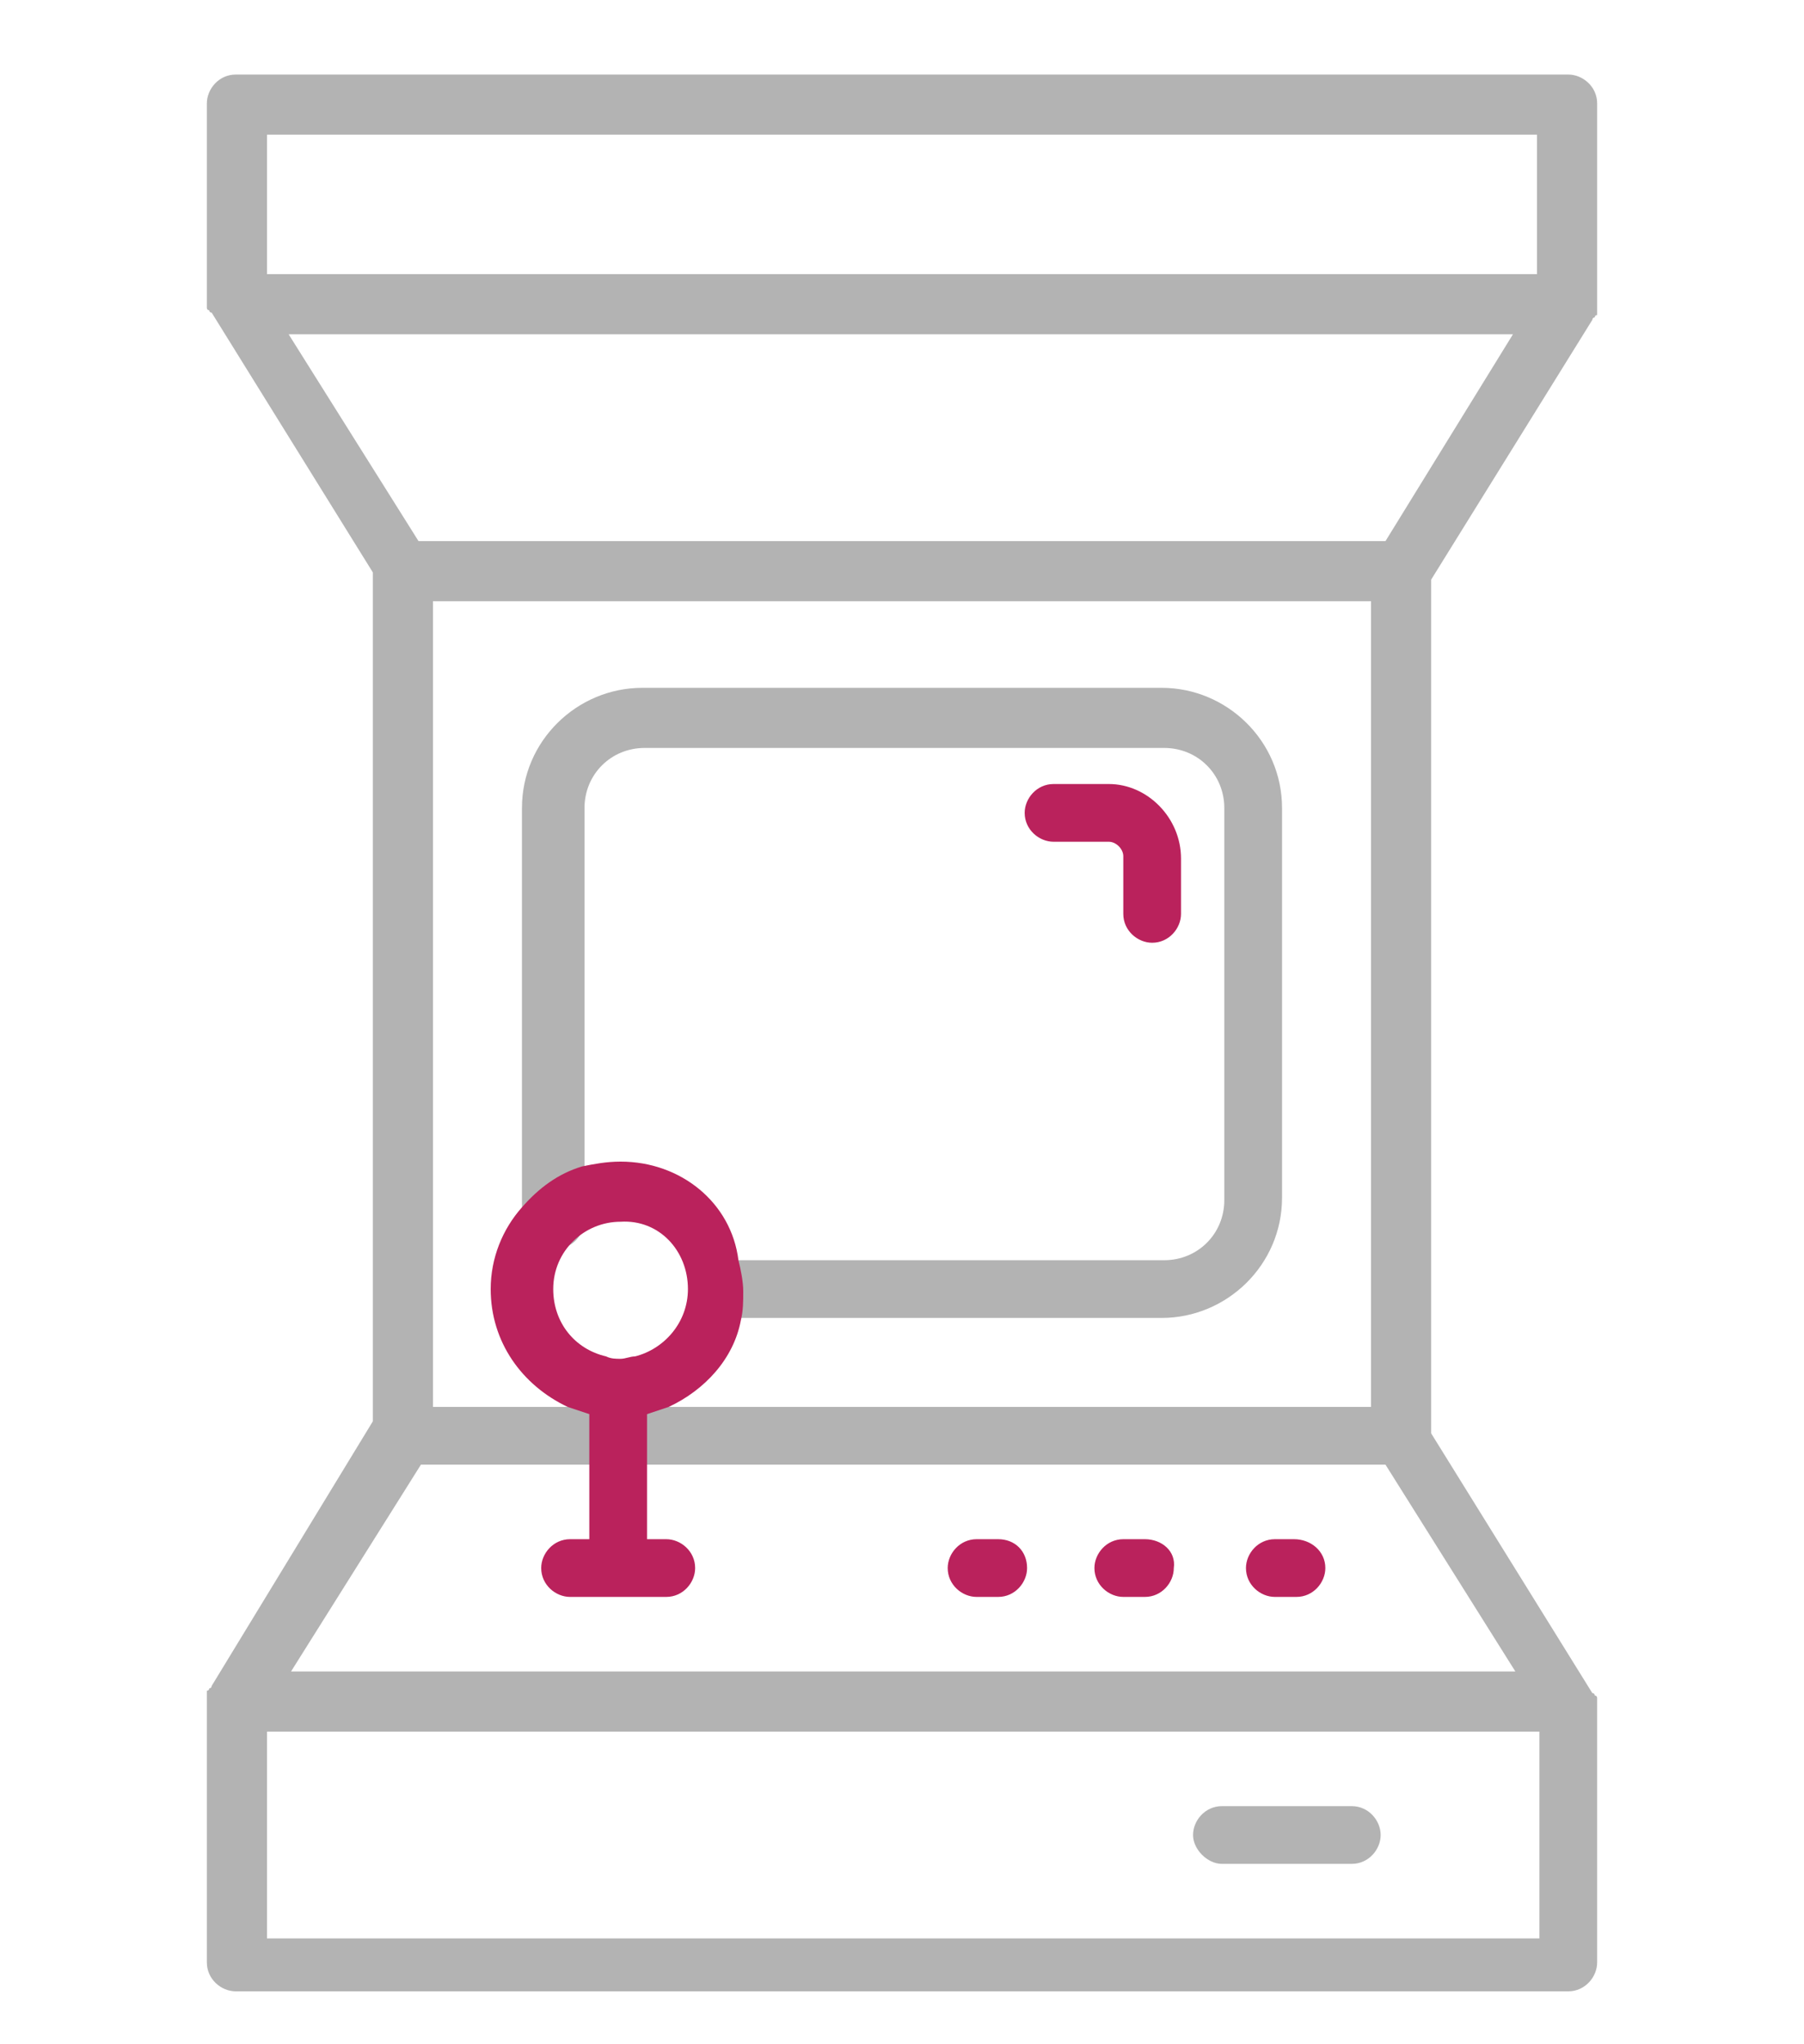 <?xml version="1.0" encoding="utf-8"?>
<!-- Generator: Adobe Illustrator 26.3.1, SVG Export Plug-In . SVG Version: 6.00 Build 0)  -->
<svg version="1.1" id="Camada_1" xmlns="http://www.w3.org/2000/svg" xmlns:xlink="http://www.w3.org/1999/xlink" x="0px" y="0px"
	 viewBox="0 0 75 85" style="enable-background:new 0 0 75 85;" xml:space="preserve">
<style type="text/css">
	.st0{fill:#B3B3B3;}
	.st1{fill:#BA225C;}
</style>
<g>
	<g>
		<path class="st0" d="M48.3,28.6H26.7c-2.7,0-5,2.2-5,5v16.3c0,0.3,0,0.7,0.1,1c0.1,0.7,0.8,1.1,1.5,1c0.7-0.1,1.1-0.8,1-1.5
			c0-0.2,0-0.3,0-0.5V33.6c0-1.4,1.1-2.5,2.5-2.5h21.6c1.4,0,2.5,1.1,2.5,2.5v16.3c0,1.4-1.1,2.5-2.5,2.5H29.9
			c-0.7,0-1.2,0.6-1.2,1.2c0,0.7,0.6,1.2,1.2,1.2h18.4c2.7,0,5-2.2,5-5V33.6C53.3,30.8,51,28.6,48.3,28.6z"/>
		<path class="st0" d="M66.4,4.3c0-0.7-0.6-1.2-1.2-1.2H9.8c-0.7,0-1.2,0.6-1.2,1.2v8.3c0,0,0,0,0,0c0,0,0,0,0,0c0,0,0,0.1,0,0.1
			c0,0,0,0,0,0c0,0,0,0.1,0,0.1c0,0,0,0,0,0c0,0,0,0.1,0.1,0.1c0,0,0,0,0,0c0,0,0,0.1,0.1,0.1c0,0,0,0,0,0l6.7,10.8v35.3L8.8,70.1
			c0,0,0,0,0,0c0,0,0,0.1-0.1,0.1c0,0,0,0,0,0c0,0,0,0.1-0.1,0.1c0,0,0,0,0,0c0,0,0,0.1,0,0.1c0,0,0,0,0,0c0,0,0,0.1,0,0.1
			c0,0,0,0,0,0c0,0,0,0,0,0v11.1c0,0.7,0.6,1.2,1.2,1.2h55.4c0.7,0,1.2-0.6,1.2-1.2V70.8c0,0,0,0,0,0c0,0,0,0,0,0c0,0,0-0.1,0-0.1
			c0,0,0,0,0,0c0,0,0-0.1,0-0.1c0,0,0,0,0,0c0,0,0-0.1-0.1-0.1c0,0,0,0,0,0c0,0,0-0.1-0.1-0.1c0,0,0,0,0,0l-6.7-10.8V24.1l6.7-10.8
			c0,0,0,0,0,0c0,0,0-0.1,0.1-0.1c0,0,0,0,0,0c0,0,0-0.1,0.1-0.1c0,0,0,0,0,0c0,0,0-0.1,0-0.1c0,0,0,0,0,0c0,0,0-0.1,0-0.1
			c0,0,0,0,0,0c0,0,0,0,0,0L66.4,4.3L66.4,4.3z M63.9,5.6v5.8H11.1V5.6H63.9z M11.1,80.6V72h52.9v8.6H11.1z M12.1,69.5l5.4-8.6h40.1
			l5.4,8.6H12.1z M18,58.5V25h39v33.5H18z M57.6,22.5H17.4l-5.4-8.6h50.9L57.6,22.5z"/>
		<path class="st0" d="M56.2,75.1h-5.4c-0.7,0-1.2,0.6-1.2,1.2s0.6,1.2,1.2,1.2h5.4c0.7,0,1.2-0.6,1.2-1.2S56.9,75.1,56.2,75.1z"/>
	</g>
	<g>
		<path class="st1" d="M41.5,64h-0.9c-0.7,0-1.2,0.6-1.2,1.2c0,0.7,0.6,1.2,1.2,1.2h0.9c0.7,0,1.2-0.6,1.2-1.2
			C42.7,64.5,42.2,64,41.5,64z"/>
		<path class="st1" d="M47.6,64h-0.9c-0.7,0-1.2,0.6-1.2,1.2c0,0.7,0.6,1.2,1.2,1.2h0.9c0.7,0,1.2-0.6,1.2-1.2
			C48.9,64.5,48.3,64,47.6,64z"/>
		<path class="st1" d="M53.8,64H53c-0.7,0-1.2,0.6-1.2,1.2c0,0.7,0.6,1.2,1.2,1.2h0.9c0.7,0,1.2-0.6,1.2-1.2
			C55.1,64.5,54.5,64,53.8,64z"/>
		<path class="st1" d="M46.1,32.6h-2.3c-0.7,0-1.2,0.6-1.2,1.2c0,0.7,0.6,1.2,1.2,1.2h2.3c0.3,0,0.6,0.3,0.6,0.6V38
			c0,0.7,0.6,1.2,1.2,1.2c0.7,0,1.2-0.6,1.2-1.2v-2.3C49.1,34,47.7,32.6,46.1,32.6z"/>
		<path class="st1" d="M25.8,48.3c-0.6,0-1.1,0.1-1.6,0.2c-1,0.3-1.8,0.9-2.5,1.7c-0.8,0.9-1.3,2.1-1.3,3.4c0,2.2,1.3,4,3.2,4.9
			c0.3,0.1,0.6,0.2,0.9,0.3V64h-0.8c-0.7,0-1.2,0.6-1.2,1.2c0,0.7,0.6,1.2,1.2,1.2h2c0,0,0,0,0,0s0,0,0,0h2c0.7,0,1.2-0.6,1.2-1.2
			c0-0.7-0.6-1.2-1.2-1.2h-0.8v-5.2c0.3-0.1,0.6-0.2,0.9-0.3c1.5-0.7,2.7-2,3-3.6c0.1-0.4,0.1-0.8,0.1-1.2c0-0.4-0.1-0.9-0.2-1.3
			C30.4,50,28.3,48.3,25.8,48.3z M28.6,53.6c0,1.4-1,2.5-2.2,2.8c-0.2,0-0.4,0.1-0.6,0.1c-0.2,0-0.4,0-0.6-0.1
			c-1.3-0.3-2.2-1.4-2.2-2.8c0-1.6,1.3-2.8,2.8-2.8C27.4,50.7,28.6,52,28.6,53.6L28.6,53.6L28.6,53.6z"/>
	</g>
</g>
</svg>
